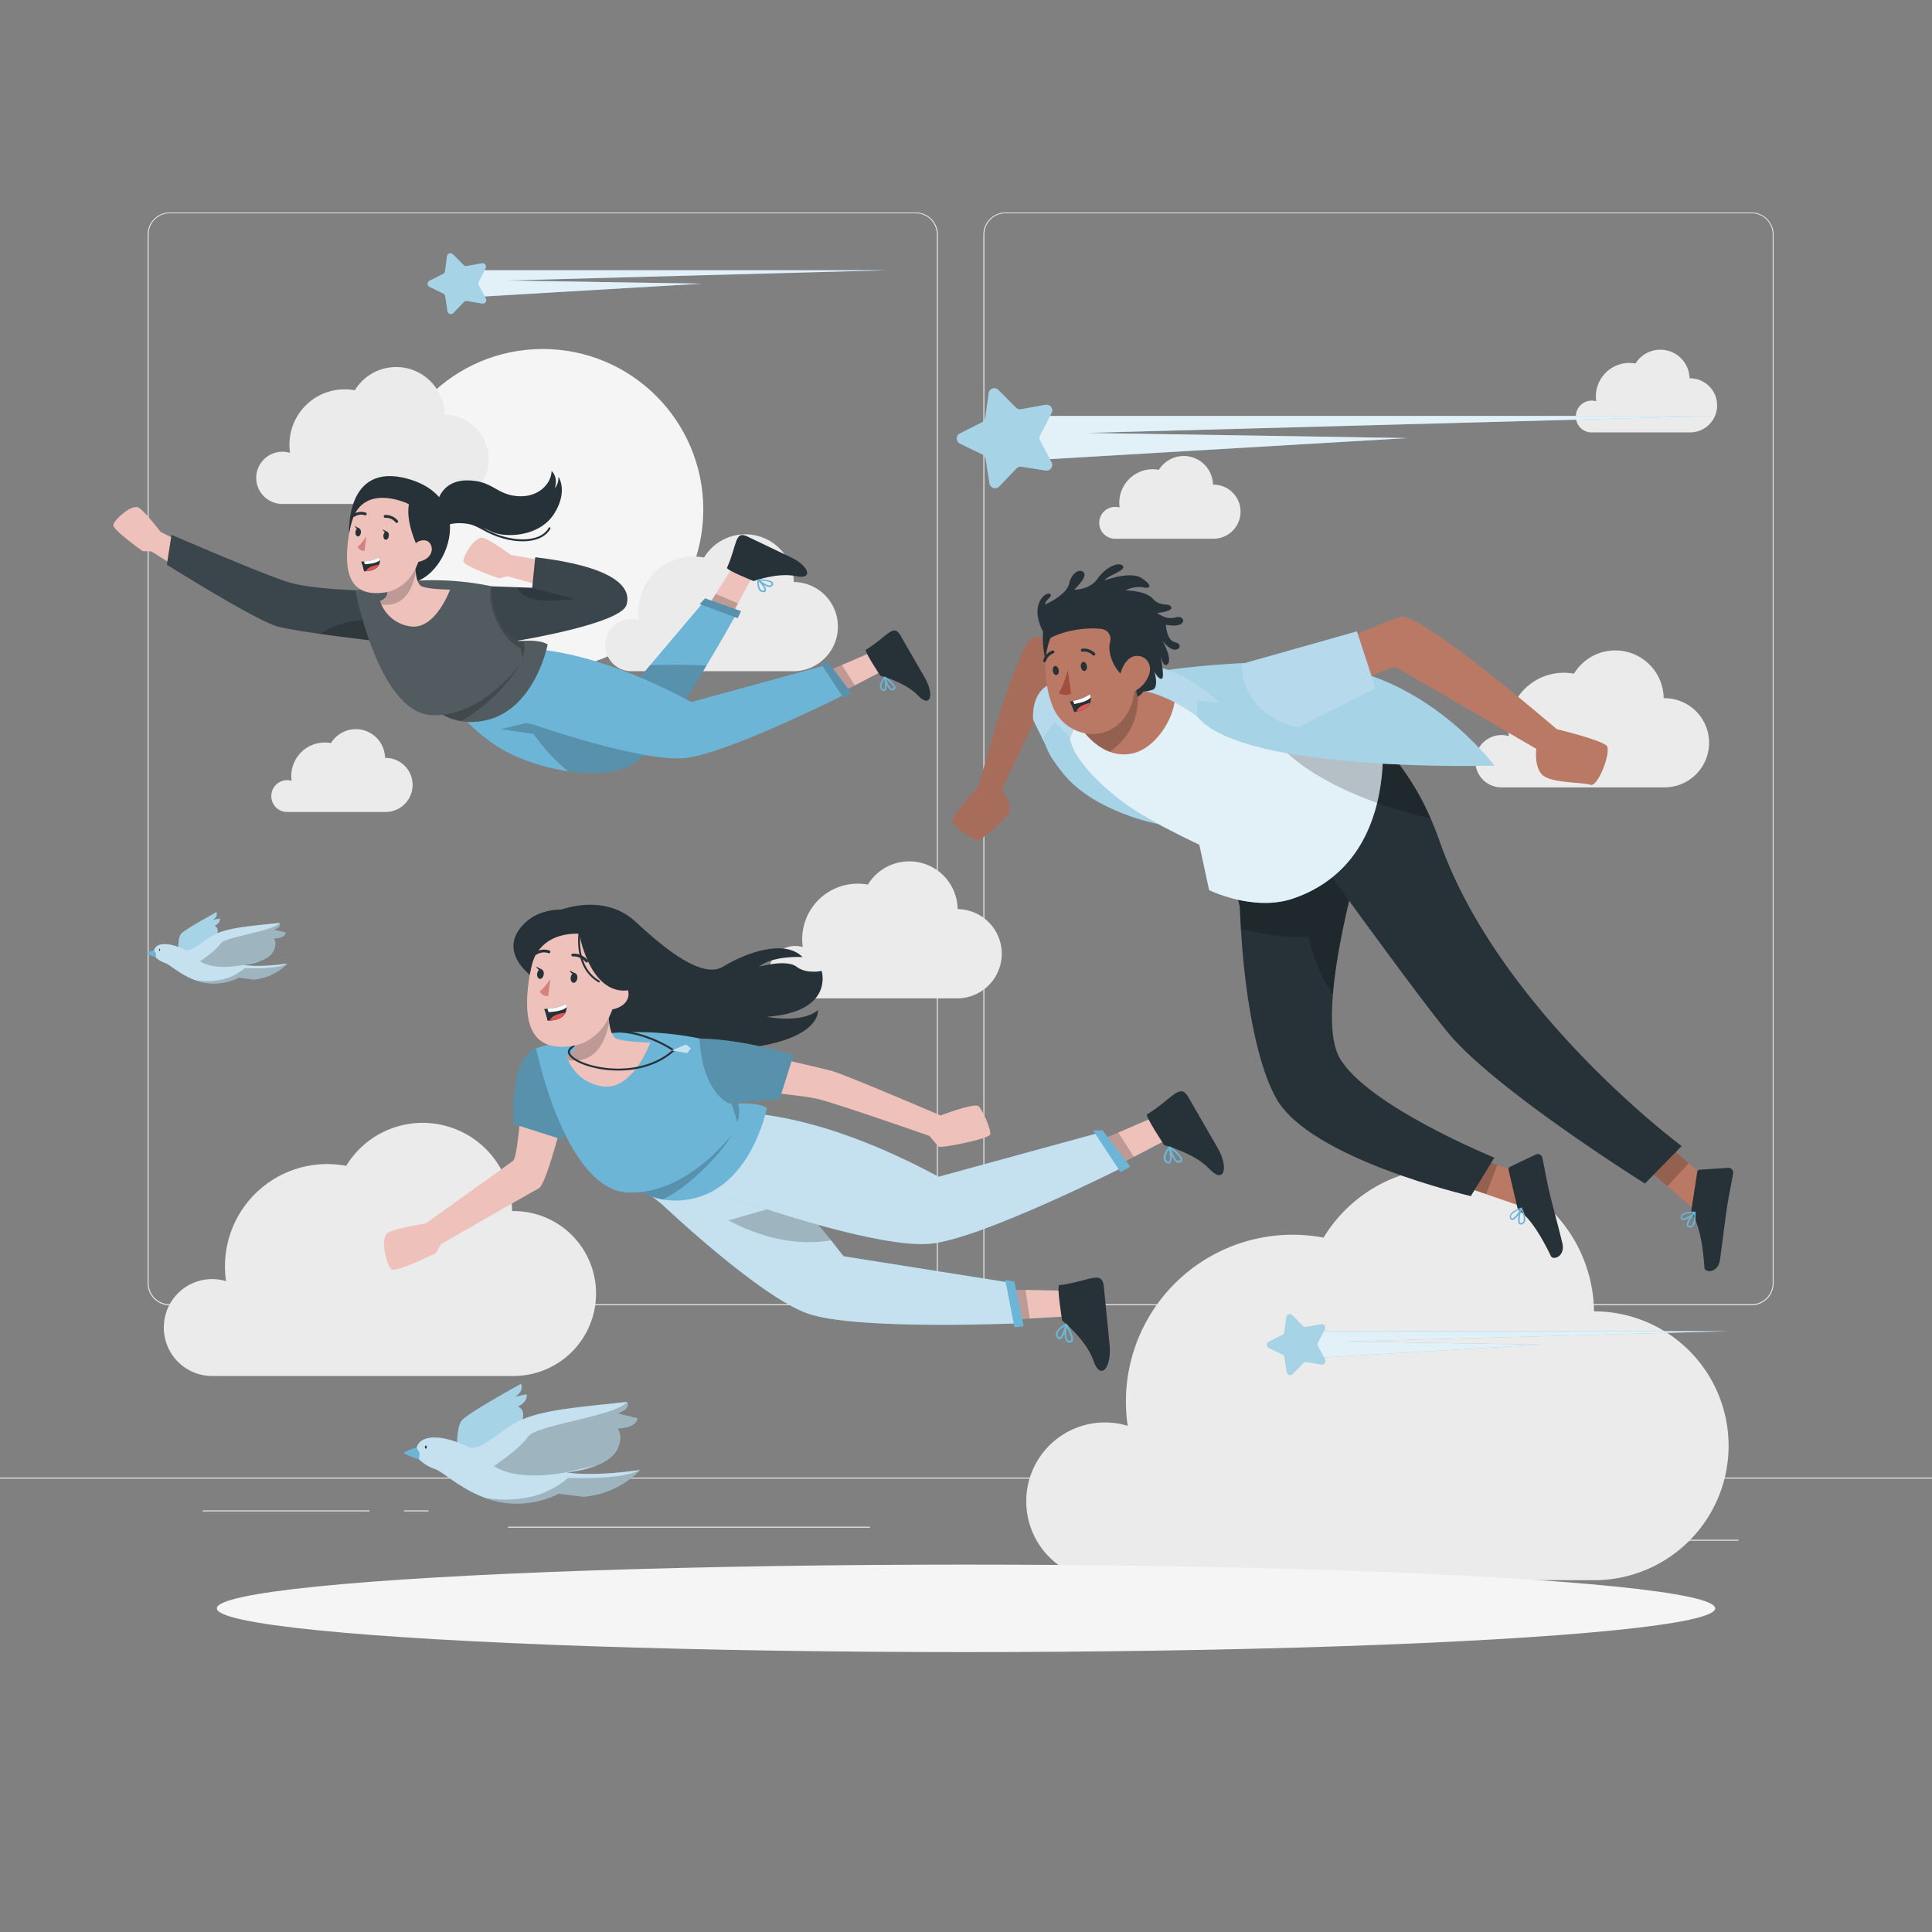 <svg xmlns="http://www.w3.org/2000/svg" viewBox="0 0 500 500"><rect x="0" y="0" width="500" height="500" fill="#808080" stroke="none"/><g id="freepik--background-complete--inject-22"><rect y="382.4" width="500" height="0.25" style="fill:#ebebeb"></rect><rect x="416.78" y="398.49" width="33.12" height="0.25" style="fill:#ebebeb"></rect><rect x="322.53" y="401.21" width="8.69" height="0.25" style="fill:#ebebeb"></rect><rect x="396.59" y="389.21" width="19.19" height="0.25" style="fill:#ebebeb"></rect><rect x="52.46" y="390.89" width="43.19" height="0.25" style="fill:#ebebeb"></rect><rect x="104.56" y="390.89" width="6.33" height="0.25" style="fill:#ebebeb"></rect><rect x="131.47" y="395.11" width="93.68" height="0.25" style="fill:#ebebeb"></rect><path d="M237,337.8H43.91a5.71,5.71,0,0,1-5.7-5.71V60.66A5.71,5.71,0,0,1,43.91,55H237a5.71,5.71,0,0,1,5.71,5.71V332.09A5.71,5.71,0,0,1,237,337.8ZM43.91,55.2a5.46,5.46,0,0,0-5.45,5.46V332.09a5.46,5.46,0,0,0,5.45,5.46H237a5.47,5.47,0,0,0,5.46-5.46V60.66A5.47,5.47,0,0,0,237,55.2Z" style="fill:#ebebeb"></path><path d="M453.31,337.8H260.21a5.72,5.72,0,0,1-5.71-5.71V60.66A5.72,5.72,0,0,1,260.21,55h193.1A5.71,5.71,0,0,1,459,60.66V332.09A5.71,5.71,0,0,1,453.31,337.8ZM260.21,55.2a5.47,5.47,0,0,0-5.46,5.46V332.09a5.47,5.47,0,0,0,5.46,5.46h193.1a5.47,5.47,0,0,0,5.46-5.46V60.66a5.47,5.47,0,0,0-5.46-5.46Z" style="fill:#ebebeb"></path><circle cx="140.46" cy="131.87" r="41.55" style="fill:#f5f5f5"></circle><path d="M66.31,123.68a6.77,6.77,0,0,1,6.76-6.77,6.62,6.62,0,0,1,2,.29A14.3,14.3,0,0,1,91.83,101a12.53,12.53,0,0,1,23.23,6.33h.21a11.55,11.55,0,0,1,0,23.09H72.88A6.77,6.77,0,0,1,66.31,123.68Z" style="fill:#ebebeb"></path><path d="M156.64,166.93a6.77,6.77,0,0,1,6.77-6.77,6.84,6.84,0,0,1,1.94.29,15.79,15.79,0,0,1-.15-2.08,14.31,14.31,0,0,1,17-14.08,12.53,12.53,0,0,1,23.23,6.33h.21a11.55,11.55,0,0,1,0,23.09H163.22A6.77,6.77,0,0,1,156.64,166.93Z" style="fill:#ebebeb"></path><path d="M42.4,343.56a12.5,12.5,0,0,1,16.1-12,27.12,27.12,0,0,1-.28-3.84,26.47,26.47,0,0,1,31.38-26,23.15,23.15,0,0,1,42.93,11.7h.39a21.34,21.34,0,0,1,0,42.68H54.54l0,0A12.51,12.51,0,0,1,42.4,343.56Z" style="fill:#ebebeb"></path><path d="M265.6,388.48A20.36,20.36,0,0,1,291.85,369a43.14,43.14,0,0,1,50.68-48.7,37.74,37.74,0,0,1,70,19.08c.21,0,.42,0,.63,0a34.79,34.79,0,0,1,0,69.57H285.39l0,0A20.38,20.38,0,0,1,265.6,388.48Z" style="fill:#ebebeb"></path><path d="M381.81,197a6.77,6.77,0,0,1,6.77-6.77,6.6,6.6,0,0,1,1.94.29,14.34,14.34,0,0,1,14.18-16.41,15.34,15.34,0,0,1,2.64.24,12.52,12.52,0,0,1,23.22,6.34h.21a11.54,11.54,0,1,1,0,23.08H388.39A6.76,6.76,0,0,1,381.81,197Z" style="fill:#ebebeb"></path><path d="M199,251.59a6.77,6.77,0,0,1,6.76-6.77,7,7,0,0,1,2,.28,14.11,14.11,0,0,1-.15-2.07,14.36,14.36,0,0,1,17-14.09,12.52,12.52,0,0,1,23.22,6.34l.21,0a11.55,11.55,0,0,1,0,23.09H205.57A6.76,6.76,0,0,1,199,251.59Z" style="fill:#ebebeb"></path><path d="M70.22,206a4.09,4.09,0,0,1,5.26-3.92,8.67,8.67,0,0,1,8.57-9.92,8.43,8.43,0,0,1,1.6.15,7.56,7.56,0,0,1,14,3.83h.13a7,7,0,0,1,0,14H74.19A4.08,4.08,0,0,1,70.22,206Z" style="fill:#ebebeb"></path><path d="M284.49,135.28a4.09,4.09,0,0,1,4.09-4.09,4.16,4.16,0,0,1,1.18.17,8.67,8.67,0,0,1,8.57-9.92,9.22,9.22,0,0,1,1.59.15,7.57,7.57,0,0,1,14,3.83h.13a7,7,0,1,1,0,14H288.47A4.08,4.08,0,0,1,284.49,135.28Z" style="fill:#ebebeb"></path><path d="M407.83,107.77a4.09,4.09,0,0,1,4.09-4.09,4.21,4.21,0,0,1,1.18.17,8.67,8.67,0,0,1,8.57-9.92,8.4,8.4,0,0,1,1.59.15,7.57,7.57,0,0,1,14,3.83h.13a7,7,0,0,1,0,14H411.81A4.08,4.08,0,0,1,407.83,107.77Z" style="fill:#ebebeb"></path></g><g id="freepik--Shadow--inject-22"><ellipse id="freepik--path--inject-22" cx="250" cy="416.24" rx="193.89" ry="11.32" style="fill:#f5f5f5"></ellipse></g><g id="freepik--Stars--inject-22"><polygon points="263.23 107.64 443.65 107.64 281.03 112.04 364.29 113.37 267.1 119.09 263.23 107.64" style="fill:#6DB5D6"></polygon><polygon points="263.23 107.64 443.65 107.64 281.03 112.04 364.29 113.37 267.1 119.09 263.23 107.64" style="fill:#fff;opacity:0.8"></polygon><path d="M270.74,121.8l-6.38-1a1.47,1.47,0,0,0-1.3.44l-4.47,4.66a1.47,1.47,0,0,1-2.52-.8l-1-6.38a1.48,1.48,0,0,0-.82-1.1l-5.82-2.81a1.48,1.48,0,0,1,0-2.65l5.77-2.9a1.47,1.47,0,0,0,.79-1.12l.88-6.4a1.48,1.48,0,0,1,2.51-.84l4.54,4.58a1.5,1.5,0,0,0,1.31.42l6.36-1.15a1.48,1.48,0,0,1,1.57,2.13l-3,5.74a1.47,1.47,0,0,0,0,1.37l3,5.69A1.48,1.48,0,0,1,270.74,121.8Z" style="fill:#6DB5D6"></path><path d="M270.74,121.8l-6.38-1a1.47,1.47,0,0,0-1.3.44l-4.47,4.66a1.47,1.47,0,0,1-2.52-.8l-1-6.38a1.48,1.48,0,0,0-.82-1.1l-5.82-2.81a1.48,1.48,0,0,1,0-2.65l5.77-2.9a1.47,1.47,0,0,0,.79-1.12l.88-6.4a1.48,1.48,0,0,1,2.51-.84l4.54,4.58a1.5,1.5,0,0,0,1.31.42l6.36-1.15a1.48,1.48,0,0,1,1.57,2.13l-3,5.74a1.47,1.47,0,0,0,0,1.37l3,5.69A1.48,1.48,0,0,1,270.74,121.8Z" style="fill:#fff;opacity:0.4"></path><polygon points="337.37 344.51 447.06 344.51 348.2 347.18 398.81 347.99 339.73 351.47 337.37 344.51" style="fill:#6DB5D6"></polygon><polygon points="337.37 344.51 447.06 344.51 348.2 347.18 398.81 347.99 339.73 351.47 337.37 344.51" style="fill:#fff;opacity:0.8"></polygon><path d="M341.94,353.12l-3.88-.63a.9.9,0,0,0-.79.26l-2.71,2.83a.9.9,0,0,1-1.54-.48l-.6-3.88a.9.9,0,0,0-.49-.67l-3.54-1.71a.9.9,0,0,1,0-1.61l3.5-1.76a.91.91,0,0,0,.49-.68l.53-3.89a.9.9,0,0,1,1.53-.51l2.76,2.78a.92.92,0,0,0,.8.26l3.86-.7a.9.9,0,0,1,1,1.29l-1.8,3.49a.89.89,0,0,0,0,.84l1.85,3.46A.9.9,0,0,1,341.94,353.12Z" style="fill:#6DB5D6"></path><path d="M341.94,353.12l-3.88-.63a.9.9,0,0,0-.79.26l-2.71,2.83a.9.9,0,0,1-1.54-.48l-.6-3.88a.9.9,0,0,0-.49-.67l-3.54-1.71a.9.9,0,0,1,0-1.61l3.5-1.76a.91.91,0,0,0,.49-.68l.53-3.89a.9.9,0,0,1,1.53-.51l2.76,2.78a.92.92,0,0,0,.8.26l3.86-.7a.9.9,0,0,1,1,1.29l-1.8,3.49a.89.89,0,0,0,0,.84l1.85,3.46A.9.9,0,0,1,341.94,353.12Z" style="fill:#fff;opacity:0.4"></path><polygon points="120.15 69.93 229.84 69.93 130.97 72.6 181.59 73.41 122.51 76.89 120.15 69.93" style="fill:#6DB5D6"></polygon><polygon points="120.15 69.93 229.84 69.93 130.97 72.6 181.59 73.41 122.51 76.89 120.15 69.93" style="fill:#fff;opacity:0.8"></polygon><path d="M124.72,78.54l-3.88-.63a.89.89,0,0,0-.79.26L117.33,81a.9.9,0,0,1-1.53-.49l-.6-3.88a.9.9,0,0,0-.49-.67l-3.54-1.71a.9.9,0,0,1,0-1.61l3.5-1.76a.91.91,0,0,0,.49-.68l.53-3.89a.89.89,0,0,1,1.52-.51L120,68.59a.9.9,0,0,0,.79.26l3.87-.7a.89.89,0,0,1,1,1.29l-1.79,3.49a.89.89,0,0,0,0,.84l1.86,3.46A.9.9,0,0,1,124.72,78.54Z" style="fill:#6DB5D6"></path><path d="M124.72,78.54l-3.88-.63a.89.89,0,0,0-.79.26L117.33,81a.9.9,0,0,1-1.53-.49l-.6-3.88a.9.9,0,0,0-.49-.67l-3.54-1.71a.9.9,0,0,1,0-1.61l3.5-1.76a.91.91,0,0,0,.49-.68l.53-3.89a.89.89,0,0,1,1.52-.51L120,68.59a.9.9,0,0,0,.79.26l3.87-.7a.89.89,0,0,1,1,1.29l-1.79,3.49a.89.89,0,0,0,0,.84l1.86,3.46A.9.9,0,0,1,124.72,78.54Z" style="fill:#fff;opacity:0.4"></path></g><g id="freepik--Birds--inject-22"><path d="M118.34,378.19s-.59-8.6,1.19-10.62,15.29-9.43,15.29-9.43,1,1.72-1.48,3.3l2.93-.59s.6,1.78-2.24,3.16c0,0,2.51.66.73,4.88S118.34,378.19,118.34,378.19Z" style="fill:#6DB5D6"></path><path d="M118.34,378.19s-.59-8.6,1.19-10.62,15.29-9.43,15.29-9.43,1,1.72-1.48,3.3l2.93-.59s.6,1.78-2.24,3.16c0,0,2.51.66.73,4.88S118.34,378.19,118.34,378.19Z" style="fill:#fff;opacity:0.4;isolation:isolate"></path><path d="M107.65,376c0-4.94,6.21-5,13.46-1.56,3,1.41,8.12-3.88,12.23-6.17,6.43-3.57,17.57-4.12,28.91-5.44,0,0,1.37,1.74-2.48,3l5.15,1.24s.28,2.38-5.15,2.64c0,0,1.5,1.55.25,4.81-2.19,5.74-13.39,6.53-13.39,6.53s5.44,1.29,19-.59A22.92,22.92,0,0,1,151,387.35l-6.4-.79A24.28,24.28,0,0,1,129,388.67c-8.44-1.85-14-7.65-16.35-8.44S107.65,377.57,107.65,376Z" style="fill:#6DB5D6"></path><path d="M165.62,380.43A22.92,22.92,0,0,1,151,387.35l-6.4-.79A24.28,24.28,0,0,1,129,388.67a26.11,26.11,0,0,1-3.35-1c-6.57-2.39-11-6.78-13-7.46-2.37-.79-5-2.66-5-4.24,0-4.94,6.21-5,13.46-1.56,3,1.41,8.12-3.88,12.23-6.17,6.43-3.57,17.57-4.12,28.91-5.44,0,0,1.37,1.74-2.48,3l5.15,1.24s.28,2.38-5.15,2.64c0,0,1.5,1.55.25,4.81-.88,2.3-3.2,3.8-5.67,4.77a29.07,29.07,0,0,1-7.72,1.76S152.07,382.31,165.62,380.43Z" style="fill:#fff;opacity:0.6;isolation:isolate"></path><path d="M107.83,374.66a12.16,12.16,0,0,0-3.4,1.33,13.81,13.81,0,0,0,4,1.66l.18-1.49Z" style="fill:#6DB5D6"></path><path d="M110.45,374.51c0,.22-.11.4-.24.4s-.25-.18-.25-.4.11-.41.25-.41S110.45,374.28,110.45,374.51Z" style="fill:#263238"></path><path d="M159.77,369.68s1.5,1.55.25,4.81c-.88,2.3-3.2,3.8-5.67,4.77L146.63,381s-12.27,2.71-18.79-1.58c0,0,6.65-4.42,8.79-7.58s22.46-5.21,25.62-9c0,0,1.37,1.74-2.48,3l5.15,1.24S165.2,369.42,159.77,369.68Z" style="opacity:0.2;isolation:isolate"></path><path d="M165.62,380.43A22.92,22.92,0,0,1,151,387.35l-6.4-.79A24.28,24.28,0,0,1,129,388.67a26.11,26.11,0,0,1-3.35-1,31.46,31.46,0,0,0,11.4-.21,23.11,23.11,0,0,0,10-5S160.75,383.13,165.62,380.43Z" style="opacity:0.2;isolation:isolate"></path><path d="M46.15,248s-.35-5.13.71-6.34S56,236.07,56,236.07s.59,1-.88,2l1.75-.36s.35,1.06-1.34,1.89c0,0,1.49.39.43,2.91S46.15,248,46.15,248Z" style="fill:#6DB5D6"></path><path d="M46.15,248s-.35-5.13.71-6.34S56,236.07,56,236.07s.59,1-.88,2l1.75-.36s.35,1.06-1.34,1.89c0,0,1.49.39.43,2.91S46.15,248,46.15,248Z" style="fill:#fff;opacity:0.4;isolation:isolate"></path><path d="M39.77,246.72c0-2.95,3.71-3,8-.93,1.78.84,4.84-2.32,7.3-3.68,3.83-2.13,10.48-2.46,17.25-3.25,0,0,.81,1-1.48,1.78l3.07.74s.17,1.42-3.07,1.57c0,0,.89.93.15,2.88-1.31,3.42-8,3.89-8,3.89s3.24.77,11.33-.35a13.66,13.66,0,0,1-8.74,4.13L61.82,253a14.53,14.53,0,0,1-9.29,1.26c-5-1.11-8.34-4.57-9.76-5S39.78,247.66,39.77,246.72Z" style="fill:#6DB5D6"></path><path d="M74.37,249.37a13.66,13.66,0,0,1-8.74,4.13L61.81,253a14.51,14.51,0,0,1-9.28,1.26,16.68,16.68,0,0,1-2-.59c-3.92-1.43-6.54-4-7.76-4.45-1.41-.47-3-1.59-3-2.53,0-2.95,3.71-3,8-.93,1.78.84,4.84-2.32,7.3-3.68,3.83-2.13,10.48-2.46,17.25-3.25,0,0,.82,1-1.48,1.78l3.07.74s.17,1.42-3.07,1.57c0,0,.89.93.15,2.87a5.57,5.57,0,0,1-3.39,2.85,17.45,17.45,0,0,1-4.6,1.05S66.28,250.49,74.37,249.37Z" style="fill:#fff;opacity:0.6;isolation:isolate"></path><path d="M39.88,245.93a7.17,7.17,0,0,0-2,.79,8.28,8.28,0,0,0,2.41,1l.1-.89Z" style="fill:#6DB5D6"></path><path d="M41.45,245.83c0,.14-.07.25-.15.25s-.15-.11-.15-.25.07-.24.15-.24S41.45,245.7,41.45,245.83Z" style="fill:#263238"></path><path d="M70.88,243s.89.93.15,2.87a5.57,5.57,0,0,1-3.39,2.85L63,249.72s-7.33,1.62-11.22-.94c0,0,4-2.64,5.25-4.53s13.4-3.1,15.29-5.39c0,0,.82,1-1.48,1.78l3.07.74S74.12,242.8,70.88,243Z" style="opacity:0.2;isolation:isolate"></path><path d="M74.37,249.37a13.66,13.66,0,0,1-8.74,4.13L61.81,253a14.51,14.51,0,0,1-9.28,1.26,16.68,16.68,0,0,1-2-.59,18.87,18.87,0,0,0,6.8-.12,13.83,13.83,0,0,0,6-3S71.46,251,74.37,249.37Z" style="opacity:0.2;isolation:isolate"></path></g><g id="freepik--character-1--inject-22"><path d="M52,142.8l-10.41-5.12s-3.79-5-5.6-6.24-6.41,3.1-6.67,4.37,7.6,6.82,7.6,6.82l2.28.09L51,150.13Z" style="fill:#eec1bb"></path><path d="M94.82,152.87s-13.34-.27-19.54-2-30.89-12.45-30.89-12.45l-1.21,7.73s23.14,14.53,28.68,16,24.5,3.63,24.5,3.63Z" style="fill:#263238"></path><path d="M96.36,165.8s-7-.8-13.78-1.76c-4.33-.62-8.55-1.3-10.72-1.87-5.54-1.46-28.68-16-28.68-16l1.21-7.73s24.7,10.75,30.89,12.45,19.54,2,19.54,2l.92,7.76Z" style="fill:#fff;opacity:0.1;isolation:isolate"></path><path d="M96.36,165.8s-7-.8-13.78-1.76c3-1.72,8-4,13.16-3.41Z" style="opacity:0.2;isolation:isolate"></path><polygon points="194.51 149.58 189.4 147.13 185.16 153.84 181.27 160 186.86 163.89 190.91 156.31 194.51 149.58" style="fill:#eec1bb"></polygon><path d="M188.15,146.94c-.26.57,6.87,3.44,6.87,3.44s6.33-2.29,10.93-1.29,3.48-2.58-1.14-4.79l-11.43-5.47C190.1,137.26,190.81,141,188.15,146.94Z" style="fill:#263238"></path><path d="M199.51,150.35a1.06,1.06,0,0,1,.53.46.72.72,0,0,1-.18.81.83.83,0,0,1-.6.3,3.17,3.17,0,0,1-1.63-.58c.42.57.74,1.17.58,1.55s-.34.36-.73.36a1.2,1.2,0,0,1-.91-.4c-.74-.84-.56-2.72-.55-2.82a.11.11,0,0,1,0-.07h0l0,0h0l0,0h0l.07,0A9.7,9.7,0,0,1,199.51,150.35Zm-1.17.92a1.92,1.92,0,0,0,.89.24.44.44,0,0,0,.32-.15c.19-.23.14-.35.12-.38-.19-.43-1.64-.65-2.87-.71A8.67,8.67,0,0,0,198.34,151.27Zm-1.21,1.5a.78.78,0,0,0,.35.07c.12,0,.32,0,.36-.11.13-.32-.6-1.33-1.44-2.21a3.4,3.4,0,0,0,.47,2.06A1,1,0,0,0,197.13,152.77Z" style="fill:#6DB5D6"></path><polygon points="190.99 156.16 185.22 153.7 181.31 159.93 186.88 163.86 190.99 156.16" style="opacity:0.2;isolation:isolate"></polygon><path d="M190.58,158.86s-3.3,6-7.72,13.35a205.27,205.27,0,0,1-12.36,18.62l-.25.32a37.68,37.68,0,0,1-5,5.48c-4.22,3.51-11.21,4-18.18,3-7.2-1.08-14.37-3.79-18.43-6.49a44.64,44.64,0,0,1-9-7.73l5.05-13.75S137.24,175,158,183.41l.53.22,9.74-11.5L182,155.89Z" style="fill:#6DB5D6"></path><polygon points="181.08 156.34 190.91 159.98 191.77 158.15 182.47 154.85 181.08 156.34" style="fill:#6DB5D6"></polygon><path d="M170.25,191.15a37.68,37.68,0,0,1-5,5.48c-4.22,3.51-11.21,4-18.18,3a45.94,45.94,0,0,1-8.94-9.65l-8.5-1.29,8.37-2Z" style="opacity:0.2;isolation:isolate"></path><polygon points="181.08 156.34 190.91 159.98 191.77 158.15 182.47 154.85 181.08 156.34" style="opacity:0.2;isolation:isolate"></polygon><path d="M182.86,172.21a205.27,205.27,0,0,1-12.36,18.62l-13.28-5.9.78-1.52.53.22,9.74-11.5C171.88,172.05,177.24,172,182.86,172.21Z" style="opacity:0.2;isolation:isolate"></path><polygon points="227.85 173.92 225.03 169.02 217.73 172.16 211.04 175.04 213.46 181.41 221.08 177.45 227.85 173.92" style="fill:#eec1bb"></polygon><path d="M224.1,168.15c-.53.32,3.73,6.72,3.73,6.72s6.51,1.69,9.74,5.12,4.33-.16,1.77-4.6-4.52-7.82-6.34-11S229.63,164.78,224.1,168.15Z" style="fill:#263238"></path><path d="M231.55,177.38a1.11,1.11,0,0,1,.18.68.75.75,0,0,1-.62.57.83.83,0,0,1-.65-.09,3.18,3.18,0,0,1-1-1.4c0,.71-.05,1.38-.39,1.61a.71.71,0,0,1-.81-.12,1.19,1.19,0,0,1-.52-.84c-.14-1.12,1.07-2.56,1.14-2.64s0,0,.06-.05h0l.06,0H229a.13.13,0,0,1,.08,0A9.87,9.87,0,0,1,231.55,177.38Zm-1.49.11a2,2,0,0,0,.6.7.42.42,0,0,0,.34.05c.3-.08.32-.2.33-.24.07-.46-1-1.47-2-2.21A9.89,9.89,0,0,0,230.06,177.49Zm-1.85.54a.8.8,0,0,0,.25.27c.1.06.27.17.36.11.29-.19.26-1.44.06-2.64a3.41,3.41,0,0,0-.77,2A.81.81,0,0,0,228.21,178Z" style="fill:#6DB5D6"></path><polygon points="221.23 177.36 217.87 172.08 211.11 175 213.49 181.39 221.23 177.36" style="opacity:0.2;isolation:isolate"></polygon><path d="M124.65,168.8s17.85-6.66,54.28,12.88l35.06-9.6,5.38,7.28s-31.16,15.79-42.26,16.84-38.58-8.53-38.58-8.53L116.47,182Z" style="fill:#6DB5D6"></path><polygon points="212.38 171.63 214.48 171.63 220.44 179.47 218.34 180.69 212.38 171.63" style="fill:#6DB5D6"></polygon><polygon points="212.38 171.63 214.48 171.63 220.44 179.47 218.34 180.69 212.38 171.63" style="opacity:0.2;isolation:isolate"></polygon><path d="M141.73,166.78s-3.31,17.08-16.33,19.69a16.66,16.66,0,0,1-6.26.14,15.3,15.3,0,0,1-9.81-6.44,16,16,0,0,1-1.75-3l18.9-9.57,1.56-.8a50,50,0,0,1,7.42-.95C137.89,165.73,140.32,165.91,141.73,166.78Z" style="fill:#263238"></path><path d="M141.73,166.78s-3.31,17.08-16.33,19.69a16.66,16.66,0,0,1-6.26.14,15.3,15.3,0,0,1-9.81-6.44,16,16,0,0,1-1.75-3l18.9-9.57,1.56-.8a50,50,0,0,1,7.42-.95C137.89,165.73,140.32,165.91,141.73,166.78Z" style="fill:#fff;opacity:0.2;isolation:isolate"></path><path d="M130.14,177.81c-3.75,4-7.25,7-11,8.8a15.3,15.3,0,0,1-9.81-6.44,195.87,195.87,0,0,1,17.15-12.59l1.56-.8a50,50,0,0,1,7.42-.95C136.33,168.27,135.37,172.22,130.14,177.81Z" style="opacity:0.2;isolation:isolate"></path><path d="M92,152.9a74.59,74.59,0,0,1,35.19-1.17s6.4,10.63,8.39,19c0,0-10.07,14.79-23.8,14.35S92,152.9,92,152.9Z" style="fill:#263238"></path><path d="M135.55,170.75s-10.07,14.79-23.8,14.35S92,152.9,92,152.9a74.59,74.59,0,0,1,35.19-1.17,93.46,93.46,0,0,1,7.52,16C135,168.74,135.32,169.76,135.55,170.75Z" style="fill:#fff;opacity:0.2;isolation:isolate"></path><path d="M134.68,167.71c-6-2.94-8.69-12.58-7.52-16A93.46,93.46,0,0,1,134.68,167.71Z" style="opacity:0.2;isolation:isolate"></path><path d="M90.35,137.89s-1-18.4,15.1-14c20.27,5.58,8.24,29.9-1.73,26.67S90.35,137.89,90.35,137.89Z" style="fill:#263238"></path><path d="M116.47,152.59s-3.66,10.21-10,9.55a9.58,9.58,0,0,1-7.76-5.7,8,8,0,0,1-.37-.92s3.23-1,1.18-3.79l7.95-6.17a21.18,21.18,0,0,0,.12,2.55c.19,1.51.59,3.19,1.52,3.62C110.88,152.54,116.47,152.59,116.47,152.59Z" style="fill:#eec1bb"></path><path d="M107.58,148.11c-.64,3.63-2.64,9.18-8.88,8.33a8,8,0,0,1-.37-.92s3.23-1,1.18-3.79l7.95-6.17A21.18,21.18,0,0,0,107.58,148.11Z" style="opacity:0.2;isolation:isolate"></path><path d="M101,128.47c-7.11-.55-9.69,3.08-10.78,10.38-1.35,9.11.18,15.77,9.23,14.5C111.7,151.62,112.79,129.37,101,128.47Z" style="fill:#eec1bb"></path><path d="M94.82,138.8a15.35,15.35,0,0,1-2.29,2.79,1.94,1.94,0,0,0,1.81.95Z" style="fill:#d4827d"></path><path d="M99.22,138.55c-.06.59.21,1.09.6,1.13s.75-.4.81-1-.21-1.08-.6-1.12S99.28,138,99.22,138.55Z" style="fill:#263238"></path><path d="M100.19,137.61,99,137S99.5,138.12,100.19,137.61Z" style="fill:#263238"></path><path d="M92,137.7c-.06.59.21,1.09.6,1.13s.75-.4.81-1-.21-1.09-.6-1.13S92,137.12,92,137.7Z" style="fill:#263238"></path><path d="M93,136.76l-1.22-.62S92.26,137.27,93,136.76Z" style="fill:#263238"></path><path d="M99.67,133.64a3.72,3.72,0,0,1,3,1.32" style="fill:none;stroke:#263238;stroke-linecap:round;stroke-linejoin:round;stroke-width:0.725px"></path><path d="M94.52,133a3.33,3.33,0,0,0-2.88.37" style="fill:none;stroke:#263238;stroke-linecap:round;stroke-linejoin:round;stroke-width:0.725px"></path><path d="M107.83,141.05s-2.88-6.1-2-10.57c0,0-13.66-6.84-15.45,7.41,0,0-.4-12.81,11.85-12.15s12.26,18.5,5.54,23.35C107.74,149.09,109.61,144.87,107.83,141.05Z" style="fill:#263238"></path><path d="M106.55,142.47a3.14,3.14,0,0,1,3.58-2.6c2.19.41,2.89,5-2.68,5.69C106.65,145.65,106.27,144.85,106.55,142.47Z" style="fill:#eec1bb"></path><path d="M93.48,145.34a18.65,18.65,0,0,1,.72,2.51l.46,0c2.08-.12,3-.86,3.41-1.65a2.7,2.7,0,0,0,.26-1.25,2.5,2.5,0,0,0-.1-.72,10,10,0,0,1-4,1.08Z" style="fill:#263238"></path><path d="M94.19,145.29l.23.73c2-.11,3.33-.46,3.91-1.09a2.5,2.5,0,0,0-.1-.72A10,10,0,0,1,94.19,145.29Z" style="fill:#fff"></path><path d="M94.66,147.83c2.08-.12,3-.86,3.41-1.65a6.8,6.8,0,0,0-2.29.59A2.52,2.52,0,0,0,94.66,147.83Z" style="fill:#de5753"></path><path d="M113.2,130s1-5.67,7.65-5.67,7.51,3.66,13.12,4.07,8.77-3.48,8.77-6.51c0,0,1.78,1.45.85,4.48a4.47,4.47,0,0,0,.93-3s2.63,3.77-1.19,9.7-12.65,6.18-16.17,4.51c-9-4.24-12.71-1-12.71-1Z" style="fill:#263238"></path><path d="M115,135.62s3.1-2.66,10,1.27,14.9,4,17.21-.17" style="fill:none;stroke:#263238;stroke-linecap:round;stroke-linejoin:round;stroke-width:0.5px"></path><path d="M143.65,145.61l-11.42-2s-5-3.7-7.13-4.4-5.29,4.77-5.18,6.06,9.22,4.41,9.22,4.41l2.21-.55,13.47,3.77Z" style="fill:#eec1bb"></path><path d="M138.52,144.21l-.79,7.92-10.57-.4S127.52,163,134,165.8c0,0,26.66-4.32,28.14-9.27S158.1,146.54,138.52,144.21Z" style="fill:#263238"></path><path d="M162.15,156.53c-1.48,4.95-28.14,9.27-28.14,9.27-6.49-2.78-6.85-14.07-6.85-14.07l6.55.25,4,.15.79-7.92C158.1,146.54,163.64,151.57,162.15,156.53Z" style="fill:#fff;opacity:0.1;isolation:isolate"></path><path d="M148.72,155s-7.24,1-11,0a6,6,0,0,1-4-3l4,.15Z" style="opacity:0.2;isolation:isolate"></path></g><g id="freepik--character-2--inject-22"><polygon points="275.38 340.73 274.71 334 265.23 333.82 256.53 333.68 256.03 341.8 266.27 341.24 275.38 340.73" style="fill:#eec1bb"></polygon><path d="M274.14,332.6c-.74.09.75,9.15.75,9.15s6.26,5,8.08,10.36,4.79,1.95,4.19-4.14-1.07-10.73-1.5-15.06S281.81,331.65,274.14,332.6Z" style="fill:#263238"></path><path d="M277.7,346.31a1.33,1.33,0,0,1-.14.83.89.89,0,0,1-.95.32,1,1,0,0,1-.67-.43,3.77,3.77,0,0,1-.42-2c-.33.78-.74,1.48-1.22,1.55-.31.05-.59-.13-.83-.52a1.4,1.4,0,0,1-.14-1.18c.39-1.28,2.42-2.25,2.52-2.3a.19.19,0,0,1,.1,0H276l.07,0h0l.07.07A11.76,11.76,0,0,1,277.7,346.31ZM276,345.7a2.25,2.25,0,0,0,.31,1.05.49.49,0,0,0,.34.23c.37.06.45-.07.48-.11.31-.46-.36-2.08-1.06-3.37A10.64,10.64,0,0,0,276,345.7Zm-2.28-.32a.91.91,0,0,0,.14.41c.07.12.21.32.34.3.4-.07,1-1.44,1.36-2.84-.6.34-1.58,1-1.8,1.75A.84.84,0,0,0,273.75,345.38Z" style="fill:#6DB5D6"></path><polygon points="266.48 341.21 265.42 333.81 256.63 333.67 256.07 341.79 266.48 341.21" style="opacity:0.2;isolation:isolate"></polygon><path d="M165.57,284.38s22.7,1.52,52.74,40.72l42.89,6.8,2.27,10.57s-41.69,1.85-54.28-2.47-37.8-28.27-37.8-28.27l-21.22-17Z" style="fill:#6DB5D6"></path><path d="M263.47,342.47s-41.69,1.85-54.28-2.47-37.8-28.27-37.8-28.27l-21.22-17,15.4-10.32s17.57,1.18,42.25,28.16c2.35,2.57,4.77,5.36,7.24,8.42q1.6,2,3.25,4.14l42.89,6.8Z" style="fill:#fff;opacity:0.6;isolation:isolate"></path><path d="M215.06,321c-6.6,1.12-15.62.58-26.54-5.15l14.2-4.12,5.1.85C210.17,315.11,212.59,317.9,215.06,321Z" style="opacity:0.2;isolation:isolate"></path><polygon points="260.16 331.21 262.53 343.5 264.93 343.25 262.53 331.7 260.16 331.21" style="fill:#6DB5D6"></polygon><polygon points="301.36 295.27 297.97 289.41 289.26 293.16 281.27 296.61 284.16 304.22 293.26 299.49 301.36 295.27" style="fill:#eec1bb"></polygon><path d="M296.87,288.38c-.63.38,4.45,8,4.45,8s7.79,2,11.64,6.11,5.17-.2,2.11-5.5-5.4-9.34-7.57-13.11S303.48,284.35,296.87,288.38Z" style="fill:#263238"></path><path d="M305.76,299.41a1.26,1.26,0,0,1,.22.81.9.9,0,0,1-.74.68,1,1,0,0,1-.78-.12,3.79,3.79,0,0,1-1.22-1.66c0,.84-.06,1.65-.47,1.91-.26.18-.59.13-1-.13a1.46,1.46,0,0,1-.62-1c-.17-1.33,1.28-3.06,1.36-3.15l.08-.06h0l.07,0h.08l.09,0A11.42,11.42,0,0,1,305.76,299.41Zm-1.77.12a2.36,2.36,0,0,0,.71.84.51.51,0,0,0,.41.06c.36-.1.38-.24.39-.29.09-.55-1.18-1.75-2.35-2.64A10.63,10.63,0,0,0,304,299.53Zm-2.21.65a.91.91,0,0,0,.3.32c.11.08.32.2.43.13.34-.23.3-1.72.07-3.15a4,4,0,0,0-.92,2.34A1,1,0,0,0,301.78,300.18Z" style="fill:#6DB5D6"></path><polygon points="293.44 299.38 289.42 293.07 281.35 296.56 284.2 304.19 293.44 299.38" style="opacity:0.2;isolation:isolate"></polygon><path d="M135.31,281.24s-1.23,18.16-2.49,19.14-22.63,16.22-22.63,16.22-7.38,1.19-9.73,2.38-.36,8.5.83,9.49,11.47-4.15,11.47-4.15l1.38-2.35s23.17-13.28,25.33-14.46,7.16-21.91,7.16-21.91Z" style="fill:#eec1bb"></path><path d="M138.75,271.31c-7,2.37-5.87,19.58-5.87,19.58l12.59,4,2.76-5.34Z" style="fill:#6DB5D6"></path><path d="M138.75,271.31c-7,2.37-5.87,19.58-5.87,19.58l12.59,4,2.76-5.34Z" style="opacity:0.2;isolation:isolate"></path><path d="M178.07,289.16s21.33-8,64.84,15.38l41.89-11.47,6.42,8.7S254,320.63,240.74,321.88s-46.09-10.19-46.09-10.19l-26.35-6.78Z" style="fill:#6DB5D6"></path><path d="M178.07,289.16s21.33-8,64.84,15.38l41.89-11.47,6.42,8.7S254,320.63,240.74,321.88s-46.09-10.19-46.09-10.19l-26.35-6.78Z" style="fill:#fff;opacity:0.6;isolation:isolate"></path><polygon points="282.87 292.54 285.37 292.54 292.49 301.9 289.99 303.35 282.87 292.54" style="fill:#6DB5D6"></polygon><path d="M145.47,235.38s10.87-4.23,18.81,3c5,4.54,16.72,15.54,22.85,11.79s16-7.14,20.57-2.48c0,0-7.51-.5-11.27,2.48,0,0,7.12-2,9.69,0s6.53,1.11,6.53,1.11,3.3,10.6-14.18,11.87c0,0,9,1.81,13.19-1.72,0,0,1.19,7.55-19.19,9.91s-38.13-1.11-42.3-7.18S145.47,235.38,145.47,235.38Z" style="fill:#263238"></path><path d="M198.47,286.74s-3.95,20.4-19.51,23.52a20,20,0,0,1-7.47.17,18.32,18.32,0,0,1-11.72-7.69,18.88,18.88,0,0,1-2.09-3.61l22.58-11.44,1.86-.95A59.41,59.41,0,0,1,191,285.6C193.88,285.48,196.79,285.7,198.47,286.74Z" style="fill:#6DB5D6"></path><path d="M184.63,299.92c-4.48,4.8-8.66,8.33-13.14,10.51a18.32,18.32,0,0,1-11.72-7.69,232,232,0,0,1,20.49-15.05l1.86-.95A59.41,59.41,0,0,1,191,285.6C192,288.52,190.87,293.24,184.63,299.92Z" style="opacity:0.2;isolation:isolate"></path><path d="M138.75,271.31a82,82,0,0,1,42.32-2.55s7.64,12.7,10,22.72c0,0-12,17.67-28.43,17.15S138.75,271.31,138.75,271.31Z" style="fill:#6DB5D6"></path><path d="M174.34,271.84s-15.07-10.67-26.66-.53" style="fill:none;stroke:#263238;stroke-linecap:round;stroke-linejoin:round;stroke-width:0.5px"></path><path d="M137.1,252.24s-1.25-22,18-16.68c24.2,6.66,9.84,35.71-2.07,31.86S137.1,252.24,137.1,252.24Z" style="fill:#263238"></path><path d="M168.3,269.79s-4.38,12.2-12,11.41a11.45,11.45,0,0,1-9.27-6.81,9.4,9.4,0,0,1-.44-1.1s3.86-1.15,1.41-4.53l9.49-7.37a26,26,0,0,0,.15,3.05c.22,1.8.7,3.81,1.82,4.32C161.62,269.73,168.3,269.79,168.3,269.79Z" style="fill:#eec1bb"></path><path d="M157.68,264.44c-.77,4.33-3.16,11-10.61,9.95a9.4,9.4,0,0,1-.44-1.1s3.86-1.15,1.41-4.53l9.49-7.37A26,26,0,0,0,157.68,264.44Z" style="opacity:0.2;isolation:isolate"></path><path d="M149.79,241c-8.5-.65-11.59,3.69-12.88,12.4-1.62,10.89.21,18.85,11,17.33C162.6,268.63,163.9,242.05,149.79,241Z" style="fill:#eec1bb"></path><path d="M142.44,253.32a17.82,17.82,0,0,1-2.75,3.33,2.36,2.36,0,0,0,2.17,1.14Z" style="fill:#d4827d"></path><path d="M147.69,253c-.07.7.25,1.3.72,1.35s.9-.48,1-1.18-.25-1.3-.72-1.35S147.76,252.32,147.69,253Z" style="fill:#263238"></path><path d="M148.85,251.9l-1.45-.75S148,252.5,148.85,251.9Z" style="fill:#263238"></path><path d="M139,252c-.07.69.25,1.3.72,1.34s.9-.48,1-1.17-.25-1.3-.72-1.35S139.11,251.31,139,252Z" style="fill:#263238"></path><path d="M140.2,250.88l-1.45-.74S139.37,251.49,140.2,250.88Z" style="fill:#263238"></path><path d="M148.23,247.16a4.43,4.43,0,0,1,3.59,1.57" style="fill:none;stroke:#263238;stroke-linecap:round;stroke-linejoin:round;stroke-width:0.725px"></path><path d="M142.08,246.33a4,4,0,0,0-3.44.43" style="fill:none;stroke:#263238;stroke-linecap:round;stroke-linejoin:round;stroke-width:0.725px"></path><path d="M158,256s-3.44-7.29-2.43-12.63c0,0-16.31-8.18-18.45,8.86,0,0-.49-15.31,14.15-14.53s14.65,22.11,6.61,27.9C157.86,265.61,160.1,260.56,158,256Z" style="fill:#263238"></path><path d="M156.45,257.7a3.73,3.73,0,0,1,4.28-3.1c2.61.49,3.45,6-3.2,6.79C156.57,261.5,156.11,260.54,156.45,257.7Z" style="fill:#eec1bb"></path><path d="M140.83,261.13a20.65,20.65,0,0,1,.86,3l.56,0c2.49-.14,3.59-1,4.07-2a3.27,3.27,0,0,0,.31-1.49,3,3,0,0,0-.12-.86,11.76,11.76,0,0,1-4.83,1.28C141.16,261.12,140.83,261.13,140.83,261.13Z" style="fill:#263238"></path><path d="M141.68,261.06l.28.88c2.34-.14,4-.55,4.67-1.3a3,3,0,0,0-.12-.86A11.76,11.76,0,0,1,141.68,261.06Z" style="fill:#fff"></path><path d="M142.25,264.1c2.49-.14,3.59-1,4.07-2a8.09,8.09,0,0,0-2.74.7A3,3,0,0,0,142.25,264.1Z" style="fill:#de5753"></path><path d="M149.91,241.63s2.35,14.24,11.17,14.74-3.41-18.25-3.41-18.25-13.95-6.53-21.63.56,1.06,13.56,1.06,13.56S137.38,241.36,149.91,241.63Z" style="fill:#263238"></path><path d="M150.07,240.64S148.3,250.11,155,254" style="fill:none;stroke:#263238;stroke-linecap:round;stroke-linejoin:round;stroke-width:0.5px"></path><path d="M147.68,271.31c-3.69,3.24,15.72,10.28,26.66.53" style="fill:none;stroke:#263238;stroke-linecap:round;stroke-linejoin:round;stroke-width:0.5px"></path><polygon points="173.86 271.83 177.57 270.32 178.8 271.31 177.84 272.56 173.86 271.83" style="fill:#6DB5D6"></polygon><polygon points="173.86 271.83 177.57 270.32 178.8 271.31 177.84 272.56 173.86 271.83" style="fill:#fff;opacity:0.6;isolation:isolate"></polygon><path d="M192.5,271.81s19.18,4.4,22.67,5.32,28.25,11.55,28.25,11.55,8.85-3.36,9.86-2.37,3.22,6,3,7.23-12.68,3.63-13.29,3.22A23,23,0,0,1,240.6,294s-24.56-8.61-29.18-9.64-20.33-2.4-20.33-2.4Z" style="fill:#eec1bb"></path><path d="M181.07,268.76s0,12.48,7.45,16.81l13.27-1.19,3.54-11.29S193,269,181.07,268.76Z" style="fill:#6DB5D6"></path><path d="M181.07,268.76s0,12.48,7.45,16.81l13.27-1.19,3.54-11.29S193,269,181.07,268.76Z" style="opacity:0.2;isolation:isolate"></path></g><g id="freepik--character-3--inject-22"><g id="freepik--group--inject-22"><path d="M273.53,174.54v-4.87a4.83,4.83,0,0,0-6.26-4.62h0c-4.06,1.3-14,38.36-14,38.36s-6.76,7.47-6.75,9,6.49,6.18,7.5,4.79,7-5.13,7.3-7.63-2.09-5.14-2.09-5.14S270.59,180.45,273.53,174.54Z" style="fill:#b97964"></path><path d="M273.53,174.54v-4.87a4.83,4.83,0,0,0-6.26-4.62h0c-4.06,1.3-14,38.36-14,38.36s-6.76,7.47-6.75,9,6.49,6.18,7.5,4.79,7-5.13,7.3-7.63-2.09-5.14-2.09-5.14S270.59,180.45,273.53,174.54Z" style="opacity:0.1;isolation:isolate"></path><path d="M272.29,196.25l-4.89-9.93s-1.1-8.74,6.65-9.93l5.67,2Z" style="fill:#6DB5D6"></path><path d="M272.29,196.25l-4.89-9.93s-1.1-8.74,6.65-9.93l5.67,2Z" style="fill:#fff;opacity:0.5"></path><polygon points="396.11 304.45 393.19 312.02 375.43 305.88 378.35 298.31 396.11 304.45" style="fill:#b97964"></polygon><path d="M392.66,312.36l-2.24-9.59a.72.72,0,0,1,.38-.8l6.67-3.2a1.2,1.2,0,0,1,1.59.58,1.06,1.06,0,0,1,.09.25c.67,3.11,1,5.42,1.92,9.31.56,2.41,2.51,9.59,3.28,12.9s-2.4,4.51-3,3.23c-2.75-5.78-5.65-9.93-7.86-11.47A2,2,0,0,1,392.66,312.36Z" style="fill:#263238"></path><path d="M394.66,314.65a2.4,2.4,0,0,1-.05,1.61,1.15,1.15,0,0,1-.91.63.57.57,0,0,1-.6-.2c-.66-.77.31-3.69.43-4a.17.17,0,0,1,.16-.13.18.18,0,0,1,.19.1A10.37,10.37,0,0,1,394.66,314.65Zm-1.36,1.56a.43.43,0,0,0,.1.23c0,.05.1.09.25.07a.82.82,0,0,0,.62-.41,4,4,0,0,0-.52-2.85A7.84,7.84,0,0,0,393.3,316.21Z" style="fill:#6DB5D6"></path><path d="M393.9,312.7l0,.09c-.26.91-1.63,2.9-2.5,2.93a.62.62,0,0,1-.63-.49,1.06,1.06,0,0,1,.06-.85c.53-1.08,2.75-1.8,2.86-1.84a.19.19,0,0,1,.19,0A.14.14,0,0,1,393.9,312.7ZM391.07,315l0,.09c.06.24.2.23.26.23.53,0,1.61-1.33,2-2.29a4.61,4.61,0,0,0-2.26,1.51A.73.73,0,0,0,391.07,315Z" style="fill:#6DB5D6"></path><polygon points="378.36 298.31 375.44 305.88 384.6 309.04 387.52 301.47 378.36 298.31" style="opacity:0.2;isolation:isolate"></polygon><path d="M386.73,299.61l-6.08,9.94s-41.9-9.66-50.46-25.45c-6.37-11.74-8.42-33.31-9.05-43.61-.22-3.56-.27-5.77-.27-5.77L315.58,213l37.86,4.29s-7.06,22.67-8.49,40.06c-.56,6.86-.25,12.89,1.72,16.39C353.63,286.09,386.73,299.61,386.73,299.61Z" style="fill:#263238"></path><path d="M353.44,217.26s-7.06,22.67-8.49,40.06a39.91,39.91,0,0,1-6.3-15c-5,.65-12.23-.64-17.51-1.86-.22-3.56-.27-5.77-.27-5.77L315.58,213Z" style="opacity:0.2;isolation:isolate"></path><polygon points="443.9 307 438.37 312.93 424.17 300.62 429.7 294.68 443.9 307" style="fill:#b97964"></polygon><path d="M437.75,313.05l1.49-9.73a.7.7,0,0,1,.66-.6l7.37-.49a1.21,1.21,0,0,1,1.27,1.13,1.18,1.18,0,0,1,0,.26c-.53,3.14-1.08,5.41-1.68,9.36-.37,2.44-1.25,9.83-1.76,13.19s-3.91,3.3-4,1.87c-.4-6.38-1.55-11.31-3-13.56A2,2,0,0,1,437.75,313.05Z" style="fill:#263238"></path><path d="M438.75,315.92a2.48,2.48,0,0,1-.64,1.48,1.15,1.15,0,0,1-1.08.24.57.57,0,0,1-.48-.41c-.33-1,1.66-3.3,1.89-3.56a.19.19,0,0,1,.2-.07.22.22,0,0,1,.14.17A9.65,9.65,0,0,1,438.75,315.92Zm-1.84.94a.43.43,0,0,0,0,.25c0,.05.05.12.21.16a.81.81,0,0,0,.72-.15,4,4,0,0,0,.58-2.84A7.75,7.75,0,0,0,436.91,316.86Z" style="fill:#6DB5D6"></path><path d="M438.78,313.82v.1c-.58.75-2.59,2.08-3.41,1.79A.64.64,0,0,1,435,315a1,1,0,0,1,.37-.76c.9-.82,3.23-.66,3.35-.65a.2.2,0,0,1,.16.12A.26.26,0,0,1,438.78,313.82Zm-3.5,1.12V315c0,.24.1.29.15.3.5.19,2-.63,2.74-1.36a4.54,4.54,0,0,0-2.65.56A.73.73,0,0,0,435.28,314.94Z" style="fill:#6DB5D6"></path><polygon points="429.71 294.69 424.18 300.63 431.51 306.97 437.04 301.03 429.71 294.69" style="opacity:0.2;isolation:isolate"></polygon><path d="M435.21,296.6l-9.5,9.7s-37-23.14-50.07-38c-5.53-6.29-26-34.49-30.89-41.24l-1.06-1.46L318.51,207l18.32-28.62s8,2.33,17,10.35c1.33,1.18,2.68,2.49,4,3.94a67.81,67.81,0,0,1,12.43,19.17q1.2,2.72,2.25,5.72C387.88,261.5,435.21,296.6,435.21,296.6Z" style="fill:#263238"></path><path d="M270.79,190.83s8.77-15,36.83-17.3,49.84,14.21,49.84,14.21,5.57,35.07-22.79,44.79c-10.24,3.51-21.75-2.18-21.75-2.18l-2.53-11.75S274.2,201.88,270.79,190.83Z" style="fill:#6DB5D6"></path><path d="M356.4,207.77c-1.66,6.8-5,14-11.65,19.3a32.93,32.93,0,0,1-10.08,5.46c-10.24,3.51-21.75-2.18-21.75-2.18l-2.53-11.75s-36.19-16.72-39.6-27.77c0,0,8.77-15,36.83-17.3s49.84,14.21,49.84,14.21,0,.22.08.63c.1.8.26,2.31.32,4.31A55.68,55.68,0,0,1,356.4,207.77Z" style="fill:#fff;opacity:0.8"></path><path d="M336,170.57s21.48-9.44,26.47-10.92,40.42,29.06,40.42,29.06,11.94,2.87,13,4.39-2.3,10.69-4.26,10-10.56-.38-12.61-2.68-1.42-6.61-1.42-6.61-34.43-20.16-36.43-21.08C359.65,172,340,182.4,340,182.4Z" style="fill:#b97964"></path><path d="M370.29,211.85a134.89,134.89,0,0,1-13.89-4.08c-21.19-7.55-26.61-16.65-26.61-16.65l24-2.38,3.71-.37c.1.8.26,2.31.32,4.31A67.81,67.81,0,0,1,370.29,211.85Z" style="opacity:0.2;isolation:isolate"></path><path d="M292.64,195.08a10.4,10.4,0,0,1-5.47-.53c-5.45-2-8.55-7.94-8.55-7.94,1.43-7.53,8.94-10.38,15.37-10.84a20.2,20.2,0,0,1,8.11.82C307.34,178.64,301.43,193.59,292.64,195.08Z" style="fill:#b97964"></path><path d="M287.17,194.55c-5.45-2-8.55-7.94-8.55-7.94,1.43-7.53,8.94-10.38,15.37-10.84C294.94,180.16,295.46,188.84,287.17,194.55Z" style="opacity:0.2;isolation:isolate"></path><path d="M276.87,190.89c.37,5.14,9.82,15.68,22.9,22.38,0,0-16.43-3-24.62-13.08s-5.19-13.1,1.67-16Z" style="fill:#6DB5D6"></path><path d="M276.87,190.89c.37,5.14,9.82,15.68,22.9,22.38,0,0-16.43-3-24.62-13.08s-5.19-13.1,1.67-16Z" style="fill:#fff;opacity:0.4"></path><path d="M293.53,174.7c11.57-.92,10.43,3.53,16.35,10.76,12.07,14.73,76.85,12.67,76.85,12.67S373.37,180.14,352,174,293.53,174.7,293.53,174.7Z" style="fill:#6DB5D6"></path><path d="M293.53,174.7c11.57-.92,10.43,3.53,16.35,10.76,12.07,14.73,76.85,12.67,76.85,12.67S373.37,180.14,352,174,293.53,174.7,293.53,174.7Z" style="fill:#fff;opacity:0.4"></path><path d="M270,190.89s-.11-11.47,15.71-17.58,29.92,8.59,29.92,8.59l-5.9-.54.2,4.1s-10-7.9-19.35-7.07-13.66,12.5-13.66,12.5l-4-4Z" style="fill:#6DB5D6"></path><path d="M270,190.89s-.11-11.47,15.71-17.58,29.92,8.59,29.92,8.59l-5.9-.54.2,4.1s-10-7.9-19.35-7.07-13.66,12.5-13.66,12.5l-4-4Z" style="fill:#fff;opacity:0.5"></path><path d="M270.22,160.81s-2,11.13,3.83,15.58,6.36-16.34,6.36-16.34Z" style="fill:#263238"></path><path d="M291,185.72a10.14,10.14,0,0,1-11.75,3.62,11.24,11.24,0,0,1-6.3-5.42,9.72,9.72,0,0,1-.51-1.08c-2.74-6.9-3.36-18.87,4-23.15A11,11,0,0,1,293,168.4C293.69,176.41,294.47,181.08,291,185.72Z" style="fill:#b97964"></path><path d="M281.27,172.36c.14.64-.17,1.22-.6,1.28s-.84-.42-.94-1.06.18-1.22.6-1.28S281.17,171.71,281.27,172.36Z" style="fill:#263238"></path><path d="M274,173.42c.14.63-.18,1.22-.6,1.28s-.84-.42-.93-1.07.18-1.22.6-1.28S273.86,172.8,274,173.42Z" style="fill:#263238"></path><path d="M276.32,173.4a23,23,0,0,1-2.29,6,3.75,3.75,0,0,0,3.19.14Z" style="fill:#a24e3f"></path><path d="M283.2,169.67a.4.4,0,0,1-.39-.1,3.12,3.12,0,0,0-2.62-.92.38.38,0,0,1-.16-.75h0a3.87,3.87,0,0,1,3.32,1.12.38.38,0,0,1,0,.54h0Z" style="fill:#263238"></path><path d="M270.45,171.35a.37.37,0,0,1-.23,0,.38.38,0,0,1-.25-.47h0a3.82,3.82,0,0,1,2.43-2.53.39.39,0,0,1,.47.27h0a.4.4,0,0,1-.27.47h0a3.09,3.09,0,0,0-1.89,2A.43.43,0,0,1,270.45,171.35Z" style="fill:#263238"></path><path d="M285.76,159.33l-.1,3.56a2.64,2.64,0,0,1,1.64,3.18c-.86,3.08,1.27,7.51,3.72,9.13,0,0-.06-1.29,1.06-1.09s2.3,6.22,2.3,6.22,2.73-.89,3.87-8.08c1.05-6.65-1.74-10.3-3.31-12.68Z" style="fill:#263238"></path><path d="M276.87,181.54a19.34,19.34,0,0,1,1.13,2.73l.52-.08c2.33-.4,3.28-1.35,3.62-2.29a3,3,0,0,0,.14-1.43,2.91,2.91,0,0,0-.21-.8,11.27,11.27,0,0,1-4.4,1.72C277.18,181.5,276.87,181.54,276.87,181.54Z" style="fill:#263238"></path><path d="M277.67,181.39l.35.8c2.19-.38,3.68-.94,4.26-1.72a2.91,2.91,0,0,0-.21-.8A11.27,11.27,0,0,1,277.67,181.39Z" style="fill:#fff"></path><path d="M278.52,184.19c2.33-.4,3.28-1.35,3.62-2.29a7.69,7.69,0,0,0-2.5.95A2.9,2.9,0,0,0,278.52,184.19Z" style="fill:#de5753"></path><path d="M285.66,162.89c-2.64-.61-9.11-.23-13.73,2.17,0,0-2.12-.19-3.21-4.84s2.06-7.1,3-6.51-1.17,1.42-1.26,2.73c0,0,5.5-2.32,6.23-5.39s2.91-4,3.84-2.82S278,152.6,278,152.6s4,.15,6.09-2.88,5.61-4.46,6.5-3.25-3.57,2.23-4.79,3.76c0,0,6.77-2.56,9.68-.6s2.32,2.82.27,2.35a7.85,7.85,0,0,0-4.49.81s5.18,0,7.12,2.18,4.19.95,4.72,2.12-3.61,1.54-3.61,1.54,2.31,1.93,4.81,1.14,3.33,3.06-2.57,1.91c0,0,.15,4,2.3,4.5s1.25,2.24-.28,1.92-2.95-2.34-2.95-2.34,2.59,4.47,1.48,6-2-2.11-2-2.11,1.25,5.73.38,6-1.9-1.85-1.9-1.85,1.22,4-.43,4.7a10.07,10.07,0,0,1-4,.45S290.34,164,285.66,162.89Z" style="fill:#263238"></path><path d="M297.43,174.42a7.66,7.66,0,0,1-3.79,4.45c-2.39,1.21-4.1-.81-3.88-3.34.23-2.25,1.72-5.66,4.34-5.78S298.16,172.05,297.43,174.42Z" style="fill:#b97964"></path><path d="M321.35,171.83s-1,12.77,14.64,16.51l20-10.17-4.82-14.77Z" style="fill:#6DB5D6"></path><path d="M321.35,171.83s-1,12.77,14.64,16.51l20-10.17-4.82-14.77Z" style="fill:#fff;opacity:0.5"></path></g></g></svg>
